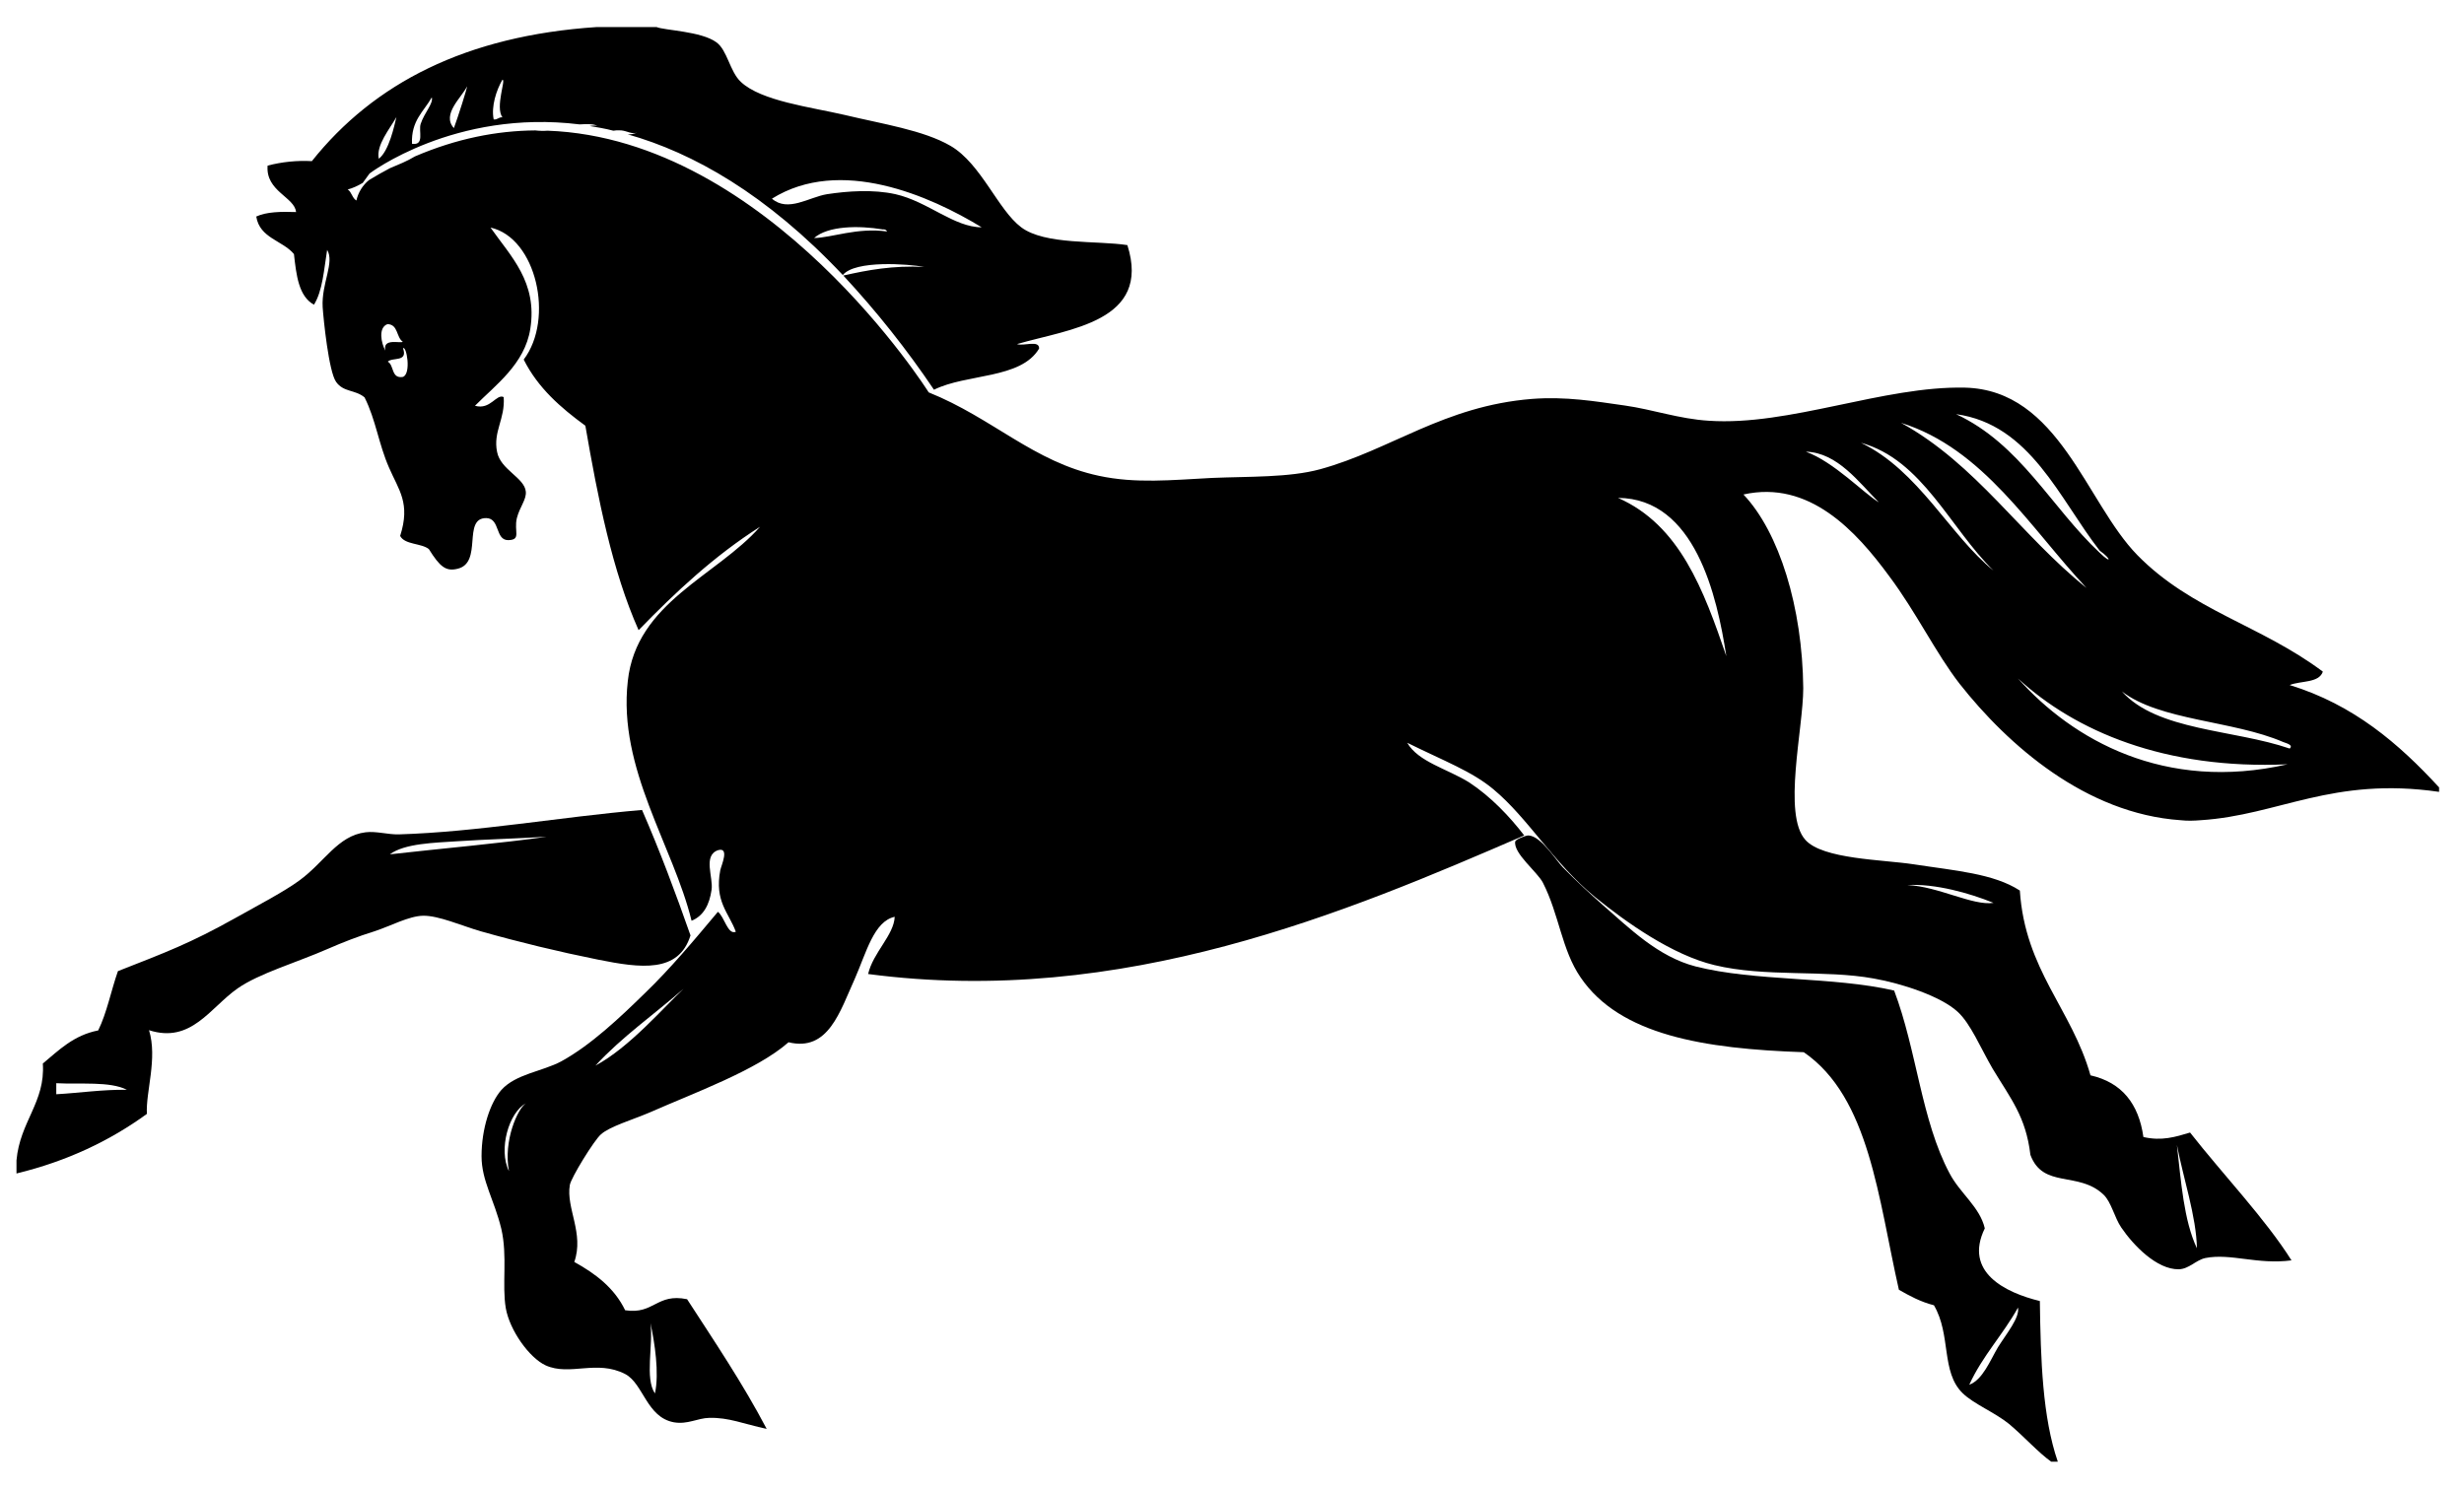 <svg width="81" height="49" viewBox="0 0 81 49" xmlns="http://www.w3.org/2000/svg">
<g clip-path="url(#clip0_1_171)">
<path d="M67.43 48.058C66.997 47.748 66.581 47.273 66.053 46.824C65.576 46.435 64.892 46.168 64.519 45.806C63.8 45.106 64.147 43.89 63.575 42.915C63.133 42.802 62.77 42.604 62.423 42.405C61.748 39.437 61.462 36.08 59.296 34.595C56.013 34.483 53.25 34.035 51.96 32.136C51.336 31.23 51.258 30.074 50.72 29.021C50.539 28.667 49.742 28.054 49.811 27.666C49.829 27.597 50.149 27.468 50.245 27.468C50.66 27.485 51.154 28.288 51.371 28.512C51.847 28.995 52.289 29.401 52.678 29.746C53.579 30.531 54.506 31.454 55.736 31.774C57.694 32.274 60.249 32.102 62.267 32.568C63.012 34.535 63.159 36.831 64.087 38.574C64.433 39.238 65.082 39.679 65.247 40.386C64.546 41.827 65.923 42.5 67.057 42.776C67.083 44.71 67.144 46.599 67.647 48.058H67.43ZM64.736 45.529C65.178 45.365 65.42 44.735 65.68 44.295C65.966 43.838 66.4 43.32 66.338 42.992C65.845 43.882 65.169 44.58 64.736 45.529ZM0.542 38.582V38.151C0.655 36.874 1.495 36.235 1.408 34.967C1.937 34.527 2.422 34.035 3.228 33.879C3.513 33.301 3.652 32.568 3.877 31.929C5.462 31.308 6.25 31.014 7.731 30.186C8.502 29.754 9.343 29.314 9.836 28.952C10.668 28.348 11.101 27.476 12.019 27.364C12.366 27.321 12.755 27.442 13.11 27.433C15.692 27.355 18.394 26.863 21.106 26.63C21.686 27.96 22.206 29.349 22.699 30.755C22.309 31.998 21.071 31.835 19.65 31.549C18.354 31.288 17.068 30.977 15.796 30.617C15.172 30.436 14.419 30.099 13.907 30.108C13.44 30.117 12.842 30.445 12.314 30.618C11.759 30.79 11.257 30.988 10.78 31.196C9.758 31.644 8.511 32.006 7.81 32.498C6.909 33.128 6.285 34.319 4.899 33.871C5.185 34.803 4.786 35.907 4.829 36.623C3.617 37.503 2.214 38.176 0.542 38.582ZM15.068 27.657C14.288 27.709 13.301 27.727 12.816 28.089C14.488 27.899 16.558 27.718 17.97 27.511C16.983 27.571 15.96 27.597 15.068 27.657ZM1.85 35.977C2.63 35.933 3.348 35.821 4.171 35.83C3.608 35.545 2.647 35.657 1.85 35.614V35.977Z"/>
<path d="M75.269 22.523C75.641 22.376 76.23 22.463 76.36 22.083C74.325 20.555 72.047 20.072 70.262 18.251C68.573 16.525 67.69 12.823 64.597 12.745C61.921 12.685 58.82 14.014 56.169 13.833C55.199 13.773 54.324 13.462 53.415 13.333C52.435 13.194 51.475 13.03 50.357 13.116C47.464 13.349 45.723 14.791 43.393 15.429C42.379 15.705 41.071 15.662 39.833 15.714C38.516 15.783 37.329 15.904 36.125 15.644C33.977 15.187 32.635 13.746 30.53 12.901C30.53 12.901 25.28 4.564 18.004 4.297C17.868 4.307 17.732 4.304 17.597 4.288C16.333 4.297 15.007 4.556 13.639 5.143C13.388 5.298 13.102 5.41 12.816 5.531C12.591 5.651 12.356 5.781 12.132 5.919C11.921 6.09 11.775 6.327 11.716 6.592C11.577 6.515 11.56 6.308 11.43 6.23C11.595 6.187 11.76 6.11 11.924 6.014L12.149 5.704C12.149 5.704 14.939 3.581 19.053 4.09C19.313 4.073 19.529 4.073 19.642 4.142C19.607 4.124 19.512 4.124 19.382 4.142C19.632 4.185 19.902 4.228 20.162 4.297C20.205 4.288 20.292 4.28 20.43 4.288C20.612 4.306 20.785 4.426 20.94 4.358C20.846 4.403 20.742 4.423 20.638 4.418C22.778 5.022 25.194 6.377 27.706 9.043C28.113 8.543 29.871 8.681 30.383 8.776C29.352 8.724 28.52 8.879 27.723 9.06C28.812 10.232 29.809 11.487 30.703 12.814C31.777 12.279 33.561 12.469 34.159 11.46C34.168 11.166 33.657 11.39 33.432 11.313C35.147 10.813 37.858 10.579 37.061 8.059C36.065 7.904 34.35 8.059 33.571 7.473C32.808 6.903 32.254 5.384 31.249 4.797C30.365 4.28 28.988 4.073 27.767 3.779C26.649 3.52 25.021 3.322 24.354 2.692C23.99 2.355 23.912 1.648 23.548 1.389C23.054 1.026 21.842 1 21.582 0.889H19.624C15.311 1.173 12.288 2.744 10.252 5.298C9.762 5.272 9.272 5.321 8.797 5.445C8.727 6.29 9.689 6.48 9.732 6.972C9.23 6.955 8.762 6.963 8.424 7.119C8.537 7.835 9.291 7.904 9.663 8.353C9.741 9.052 9.819 9.743 10.321 10.018C10.607 9.561 10.651 8.853 10.754 8.215C11.006 8.629 10.564 9.319 10.607 10.096C10.633 10.493 10.807 12.219 11.049 12.556C11.291 12.901 11.673 12.806 11.984 13.065C12.357 13.807 12.444 14.592 12.79 15.377C13.11 16.119 13.5 16.542 13.154 17.621C13.31 17.915 13.847 17.854 14.098 18.053C14.462 18.639 14.661 18.795 15.042 18.7C15.882 18.501 15.189 17.026 15.986 17.034C16.446 17.043 16.272 17.759 16.706 17.759C17.146 17.75 16.887 17.474 16.991 17.034C17.086 16.664 17.311 16.422 17.285 16.163C17.242 15.705 16.454 15.446 16.341 14.86C16.203 14.187 16.61 13.78 16.558 13.056C16.315 12.936 16.125 13.488 15.614 13.341C16.289 12.659 17.251 11.969 17.433 10.812C17.675 9.276 16.792 8.431 16.125 7.482C17.632 7.818 18.23 10.484 17.216 11.822C17.684 12.754 18.429 13.402 19.243 13.997C19.659 16.404 20.127 18.769 20.993 20.719C22.206 19.468 23.479 18.277 24.986 17.319C23.556 18.941 20.915 19.804 20.638 22.393C20.308 25.276 22.136 27.821 22.734 30.273C23.124 30.117 23.323 29.746 23.392 29.253C23.452 28.84 23.098 28.123 23.609 27.951C23.989 27.847 23.713 28.451 23.679 28.607C23.479 29.642 23.964 30.013 24.189 30.635C23.921 30.747 23.817 30.143 23.6 29.979C22.812 30.919 22.041 31.843 21.2 32.654C20.387 33.448 19.425 34.363 18.446 34.898C17.831 35.226 16.948 35.312 16.48 35.838C16.116 36.252 15.83 37.107 15.83 38.013C15.83 38.824 16.246 39.437 16.48 40.403C16.688 41.293 16.497 42.242 16.627 43.01C16.757 43.743 17.398 44.64 17.935 44.89C18.732 45.253 19.615 44.692 20.551 45.176C21.149 45.486 21.253 46.599 22.154 46.763C22.604 46.841 22.934 46.625 23.314 46.617C23.964 46.6 24.432 46.815 25.203 46.979C24.414 45.478 23.488 44.106 22.587 42.716C21.582 42.509 21.504 43.226 20.551 43.079C20.196 42.345 19.581 41.879 18.879 41.491C19.209 40.551 18.602 39.721 18.732 38.962C18.767 38.729 19.538 37.478 19.754 37.297C20.04 37.037 20.802 36.813 21.348 36.58C22.812 35.933 24.873 35.191 25.922 34.268C27.23 34.587 27.611 33.258 28.104 32.171C28.477 31.325 28.728 30.289 29.412 30.143C29.386 30.747 28.702 31.316 28.538 32.024C36.914 33.129 44.285 29.987 50.106 27.468C49.629 26.846 49.006 26.19 48.296 25.724C47.576 25.276 46.624 25.051 46.26 24.421C47.481 25.025 48.39 25.361 49.092 25.949C50.244 26.907 51.067 28.374 52.436 29.495C53.466 30.333 54.983 31.403 56.36 31.731C58.032 32.136 59.98 31.877 61.592 32.171C62.527 32.335 63.8 32.758 64.346 33.258C64.779 33.646 65.108 34.458 65.506 35.139C66.105 36.132 66.598 36.719 66.746 37.969C67.161 39.092 68.322 38.496 69.145 39.273C69.405 39.514 69.509 40.033 69.734 40.36C70.141 40.956 70.904 41.741 71.622 41.732C71.96 41.724 72.185 41.43 72.497 41.362C73.337 41.197 74.195 41.586 75.329 41.439C74.472 40.075 73.077 38.617 71.995 37.236C71.51 37.383 71.059 37.521 70.461 37.383C70.306 36.287 69.751 35.588 68.721 35.355C68.105 33.172 66.572 31.903 66.399 29.28C65.541 28.719 64.251 28.624 62.909 28.417C61.895 28.261 59.919 28.253 59.349 27.614C58.595 26.777 59.279 23.955 59.279 22.626C59.253 19.968 58.491 17.5 57.313 16.258C59.478 15.774 61.02 17.466 62.103 18.941C62.995 20.132 63.644 21.487 64.424 22.488C66.009 24.498 68.564 26.751 71.683 26.967C71.917 26.993 72.125 26.984 72.341 26.967C74.914 26.803 76.664 25.526 80.181 26.035V25.888C78.855 24.448 77.374 23.17 75.269 22.523ZM26.762 7.826C27.221 7.421 28.234 7.412 29.014 7.542C29.092 7.533 29.135 7.559 29.161 7.611C28.182 7.473 27.334 7.818 26.762 7.826ZM32.271 7.473C31.361 7.473 30.504 6.627 29.438 6.385C28.702 6.221 27.862 6.282 27.186 6.385C26.597 6.48 25.904 6.989 25.376 6.532C27.619 5.134 30.573 6.438 32.271 7.473ZM16.515 2.623C16.645 2.597 16.272 3.512 16.515 3.857C16.385 3.848 16.359 3.943 16.229 3.926C16.142 3.503 16.315 2.968 16.515 2.623ZM15.354 2.838C15.363 2.882 15.059 3.84 14.921 4.211C14.505 3.761 15.189 3.192 15.354 2.838ZM14.194 3.201C14.254 3.399 13.951 3.701 13.829 4.073C13.751 4.306 13.968 4.789 13.544 4.728C13.509 3.96 13.934 3.667 14.194 3.201ZM13.032 3.848C12.963 4.133 12.79 4.961 12.452 5.22C12.357 4.772 12.816 4.236 13.032 3.848ZM12.669 11.528C12.53 11.287 12.426 10.769 12.738 10.657C13.093 10.666 13.024 11.088 13.24 11.235C13.188 11.305 12.565 11.097 12.669 11.528ZM13.249 12.392C12.851 12.461 12.963 12.003 12.747 11.891C12.903 11.736 13.414 11.917 13.249 11.451C13.362 11.356 13.526 12.279 13.249 12.391V12.392ZM16.731 38.505C16.376 37.789 16.731 36.572 17.285 36.278C17.025 36.442 16.541 37.495 16.731 38.505ZM21.383 43.501C21.521 44.14 21.677 45.141 21.53 45.814C21.192 45.322 21.478 44.234 21.383 43.501ZM19.573 35.036C20.439 34.096 21.503 33.353 22.474 32.507C21.834 33.103 20.691 34.44 19.573 35.036ZM72.22 41.042C71.787 40.119 71.7 38.859 71.562 37.642C71.769 38.729 72.202 39.998 72.22 41.042ZM65.533 29.685C64.857 29.789 63.713 29.142 62.7 29.099C63.618 29.047 64.753 29.366 65.533 29.685ZM53.19 16.37C55.719 16.387 56.446 19.589 56.75 21.573C56.005 19.399 55.225 17.267 53.19 16.37ZM69.024 18.104C69.414 18.381 69.414 18.554 69.024 18.174C67.43 16.68 66.416 14.601 64.303 13.617C66.746 13.953 67.699 16.404 69.024 18.104ZM59.365 14.851C60.405 14.877 61.115 15.869 61.765 16.516C61.271 16.223 60.292 15.188 59.365 14.851ZM61.175 14.558C63.195 15.11 64.112 17.379 65.533 18.76C64.113 17.621 63.072 15.464 61.175 14.558ZM62.493 13.902C65.203 14.747 66.754 17.379 68.591 19.33C66.451 17.621 64.97 15.265 62.493 13.902ZM66.338 22.307C68.209 24.033 71.163 25.31 75.2 25.129C71.154 26.052 68.131 24.318 66.338 22.307ZM75.268 24.611C73.441 23.981 70.912 24.033 69.751 22.73C70.99 23.696 73.415 23.688 75.052 24.395C75.096 24.421 75.416 24.482 75.269 24.611H75.268Z"/>
</g>
<defs>
<clipPath id="clip0_1_171">
<rect width="81" height="49" fill="white"/>
</clipPath>
</defs>
</svg>
